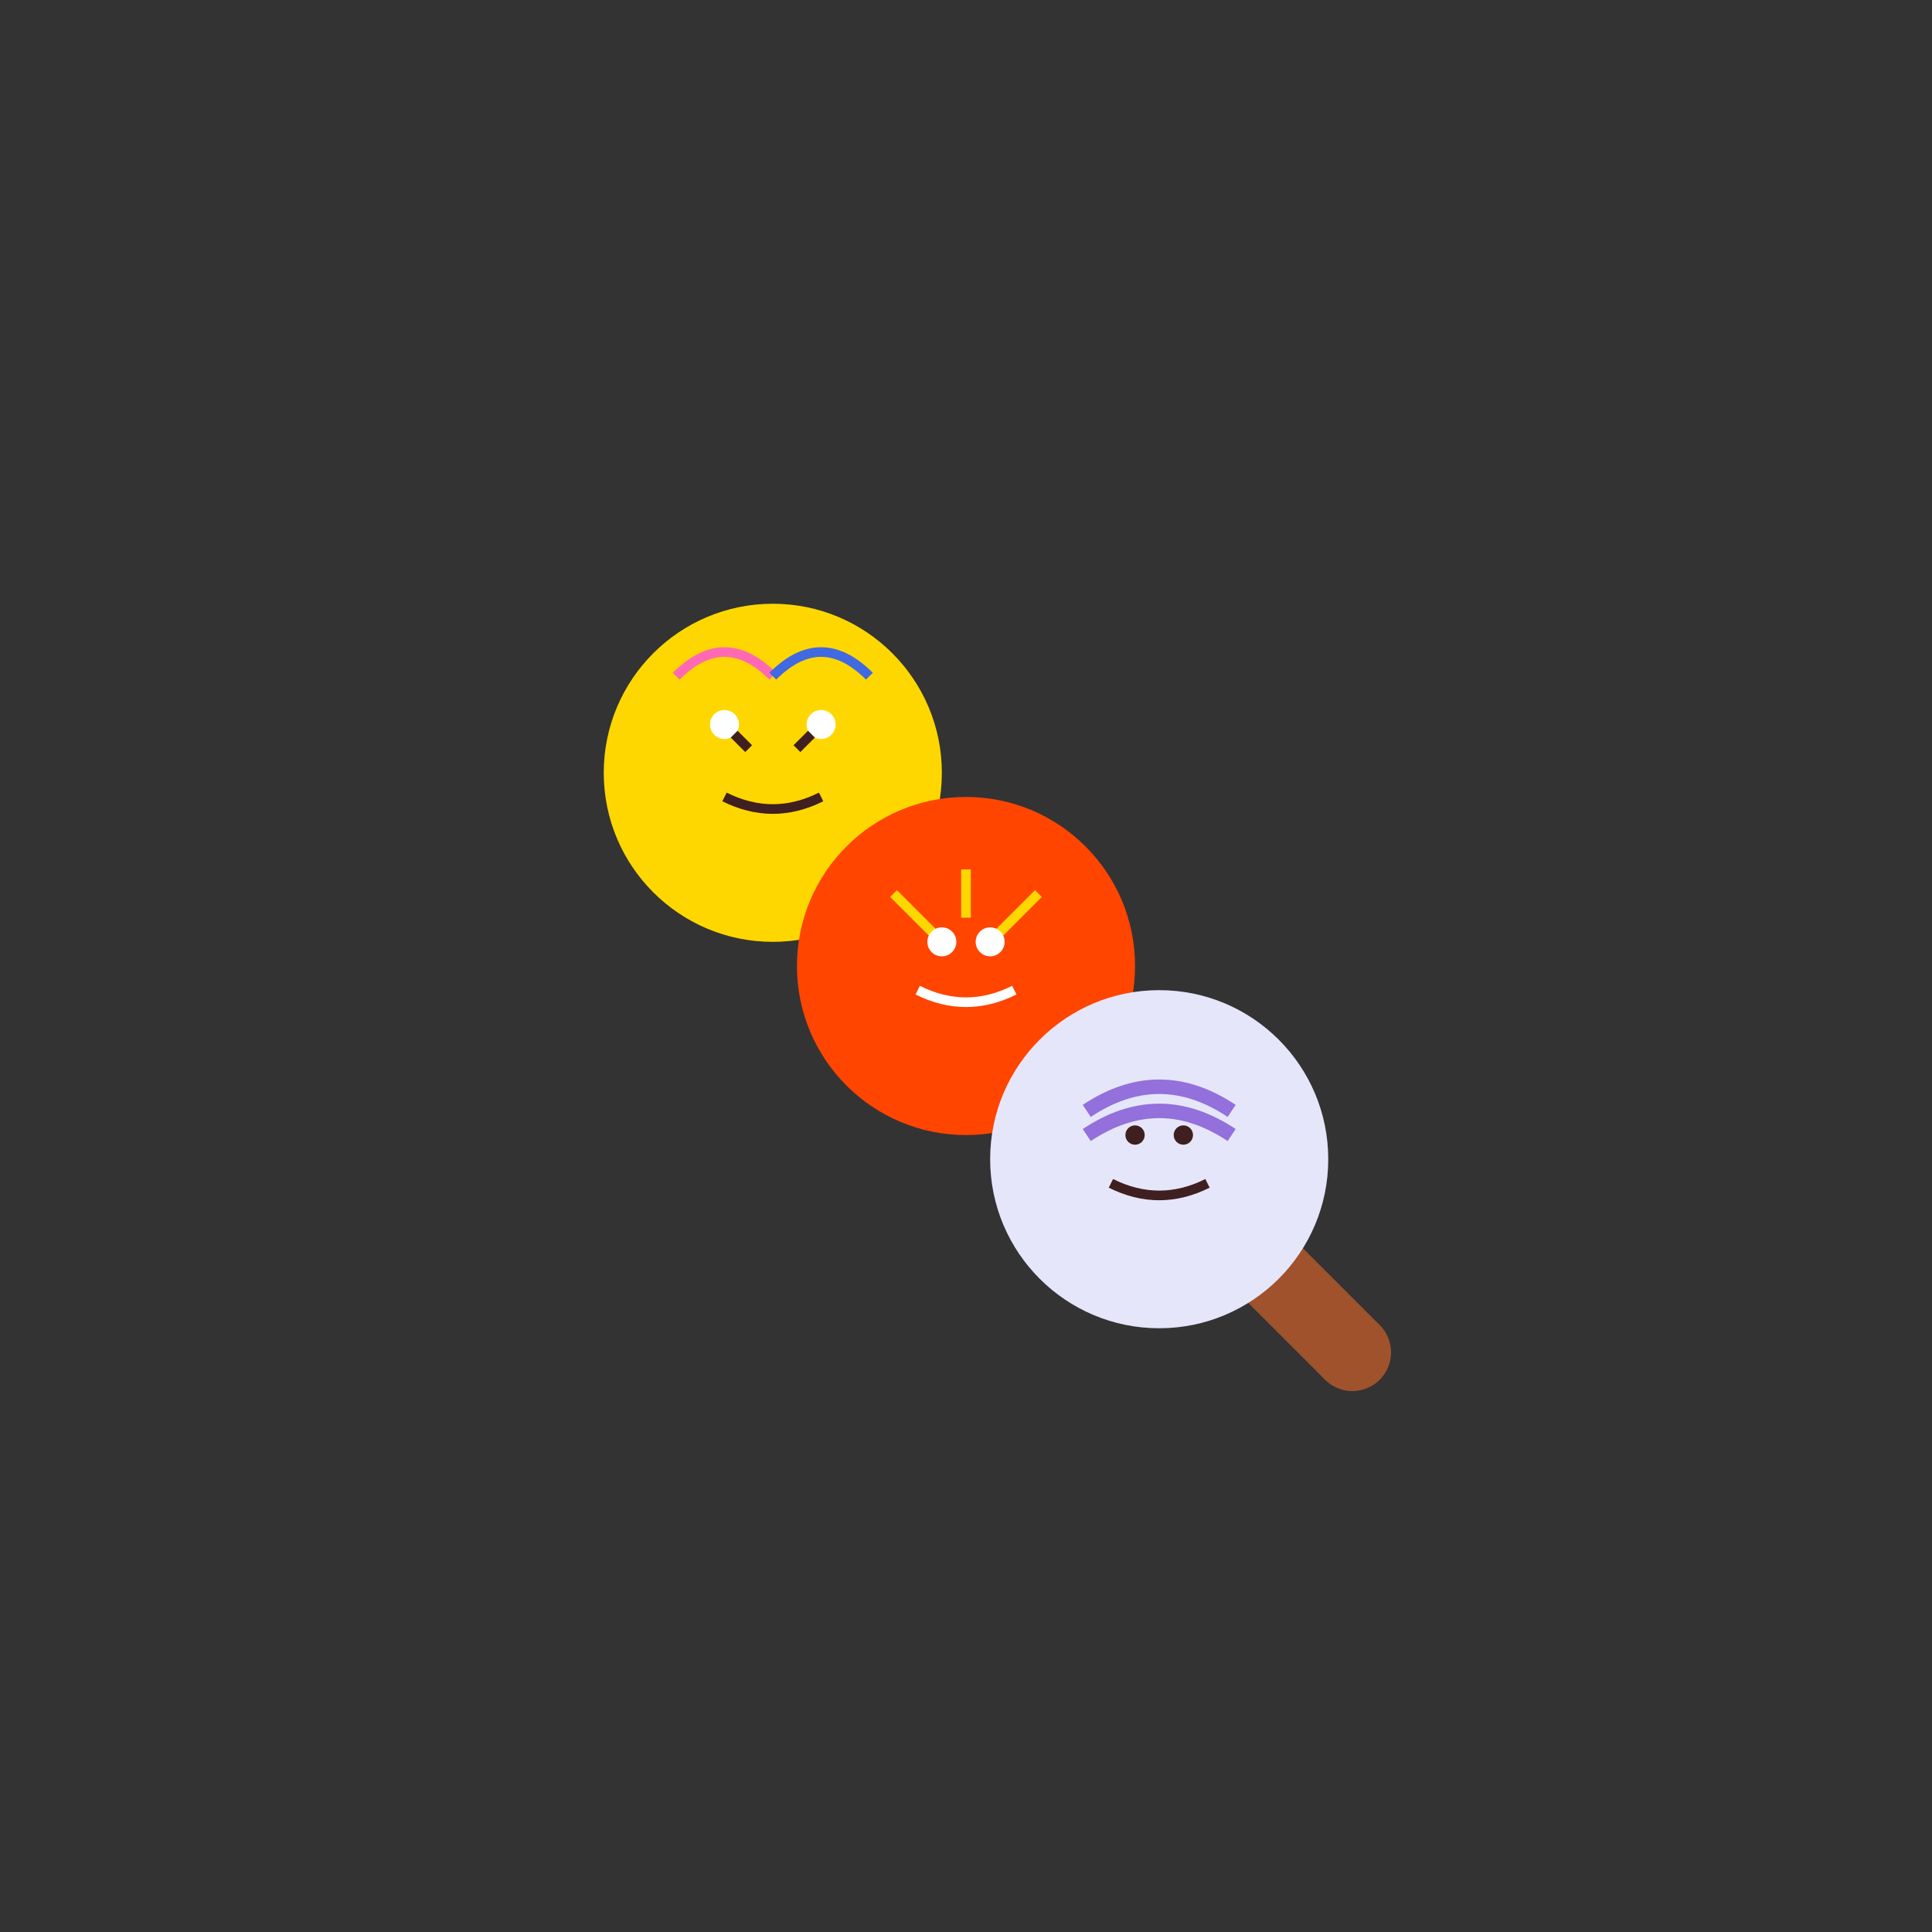 <?xml version="1.0" encoding="UTF-8"?>
<svg width="400" height="400" viewBox="0 0 400 400" fill="none" xmlns="http://www.w3.org/2000/svg">
    <rect x="0" y="0" width="400" height="400" fill="#333333" stroke="none"/>
    <!-- 대각선 막대와 손잡이 -->
    <path d="M160 160 L240 240" stroke="#A0522D" stroke-width="16" stroke-linecap="round"/>
    <path d="M240 240 L280 280" stroke="#A0522D" stroke-width="16" stroke-linecap="round"/>
    
    <!-- 상단 당고 (마스크) -->
    <circle cx="160" cy="160" r="35" fill="#FFD700"/>
    <!-- 깃털 장식 -->
    <path d="M140 140 Q150 130 160 140" stroke="#FF69B4" stroke-width="2"/>
    <path d="M160 140 Q170 130 180 140" stroke="#4169E1" stroke-width="2"/>
    <!-- 반짝이는 장식 -->
    <circle cx="150" cy="150" r="3" fill="#FFFFFF"/>
    <circle cx="170" cy="150" r="3" fill="#FFFFFF"/>
    <!-- 신비로운 표정 -->
    <path d="M150 165 Q160 170 170 165" stroke="#3F1F1F" stroke-width="2"/>
    <path d="M155 155 L152 152" stroke="#3F1F1F" stroke-width="2"/>
    <path d="M165 155 L168 152" stroke="#3F1F1F" stroke-width="2"/>

    <!-- 중간 당고 (폭죽) -->
    <circle cx="200" cy="200" r="35" fill="#FF4500"/>
    <!-- 폭죽 효과 -->
    <path d="M185 185 L195 195" stroke="#FFD700" stroke-width="2"/>
    <path d="M215 185 L205 195" stroke="#FFD700" stroke-width="2"/>
    <path d="M200 180 L200 190" stroke="#FFD700" stroke-width="2"/>
    <!-- 즐거운 표정 -->
    <path d="M190 205 Q200 210 210 205" stroke="#FFFFFF" stroke-width="2"/>
    <circle cx="195" cy="195" r="3" fill="#FFFFFF"/>
    <circle cx="205" cy="195" r="3" fill="#FFFFFF"/>

    <!-- 하단 당고 (리본) -->
    <circle cx="240" cy="240" r="35" fill="#E6E6FA"/>
    <!-- 리본 장식 -->
    <path d="M225 230 Q240 220 255 230" stroke="#9370DB" stroke-width="3"/>
    <path d="M225 235 Q240 225 255 235" stroke="#9370DB" stroke-width="3"/>
    <!-- 화려한 표정 -->
    <path d="M230 245 Q240 250 250 245" stroke="#3F1F1F" stroke-width="2"/>
    <circle cx="235" cy="235" r="2" fill="#3F1F1F"/>
    <circle cx="245" cy="235" r="2" fill="#3F1F1F"/>
</svg> 